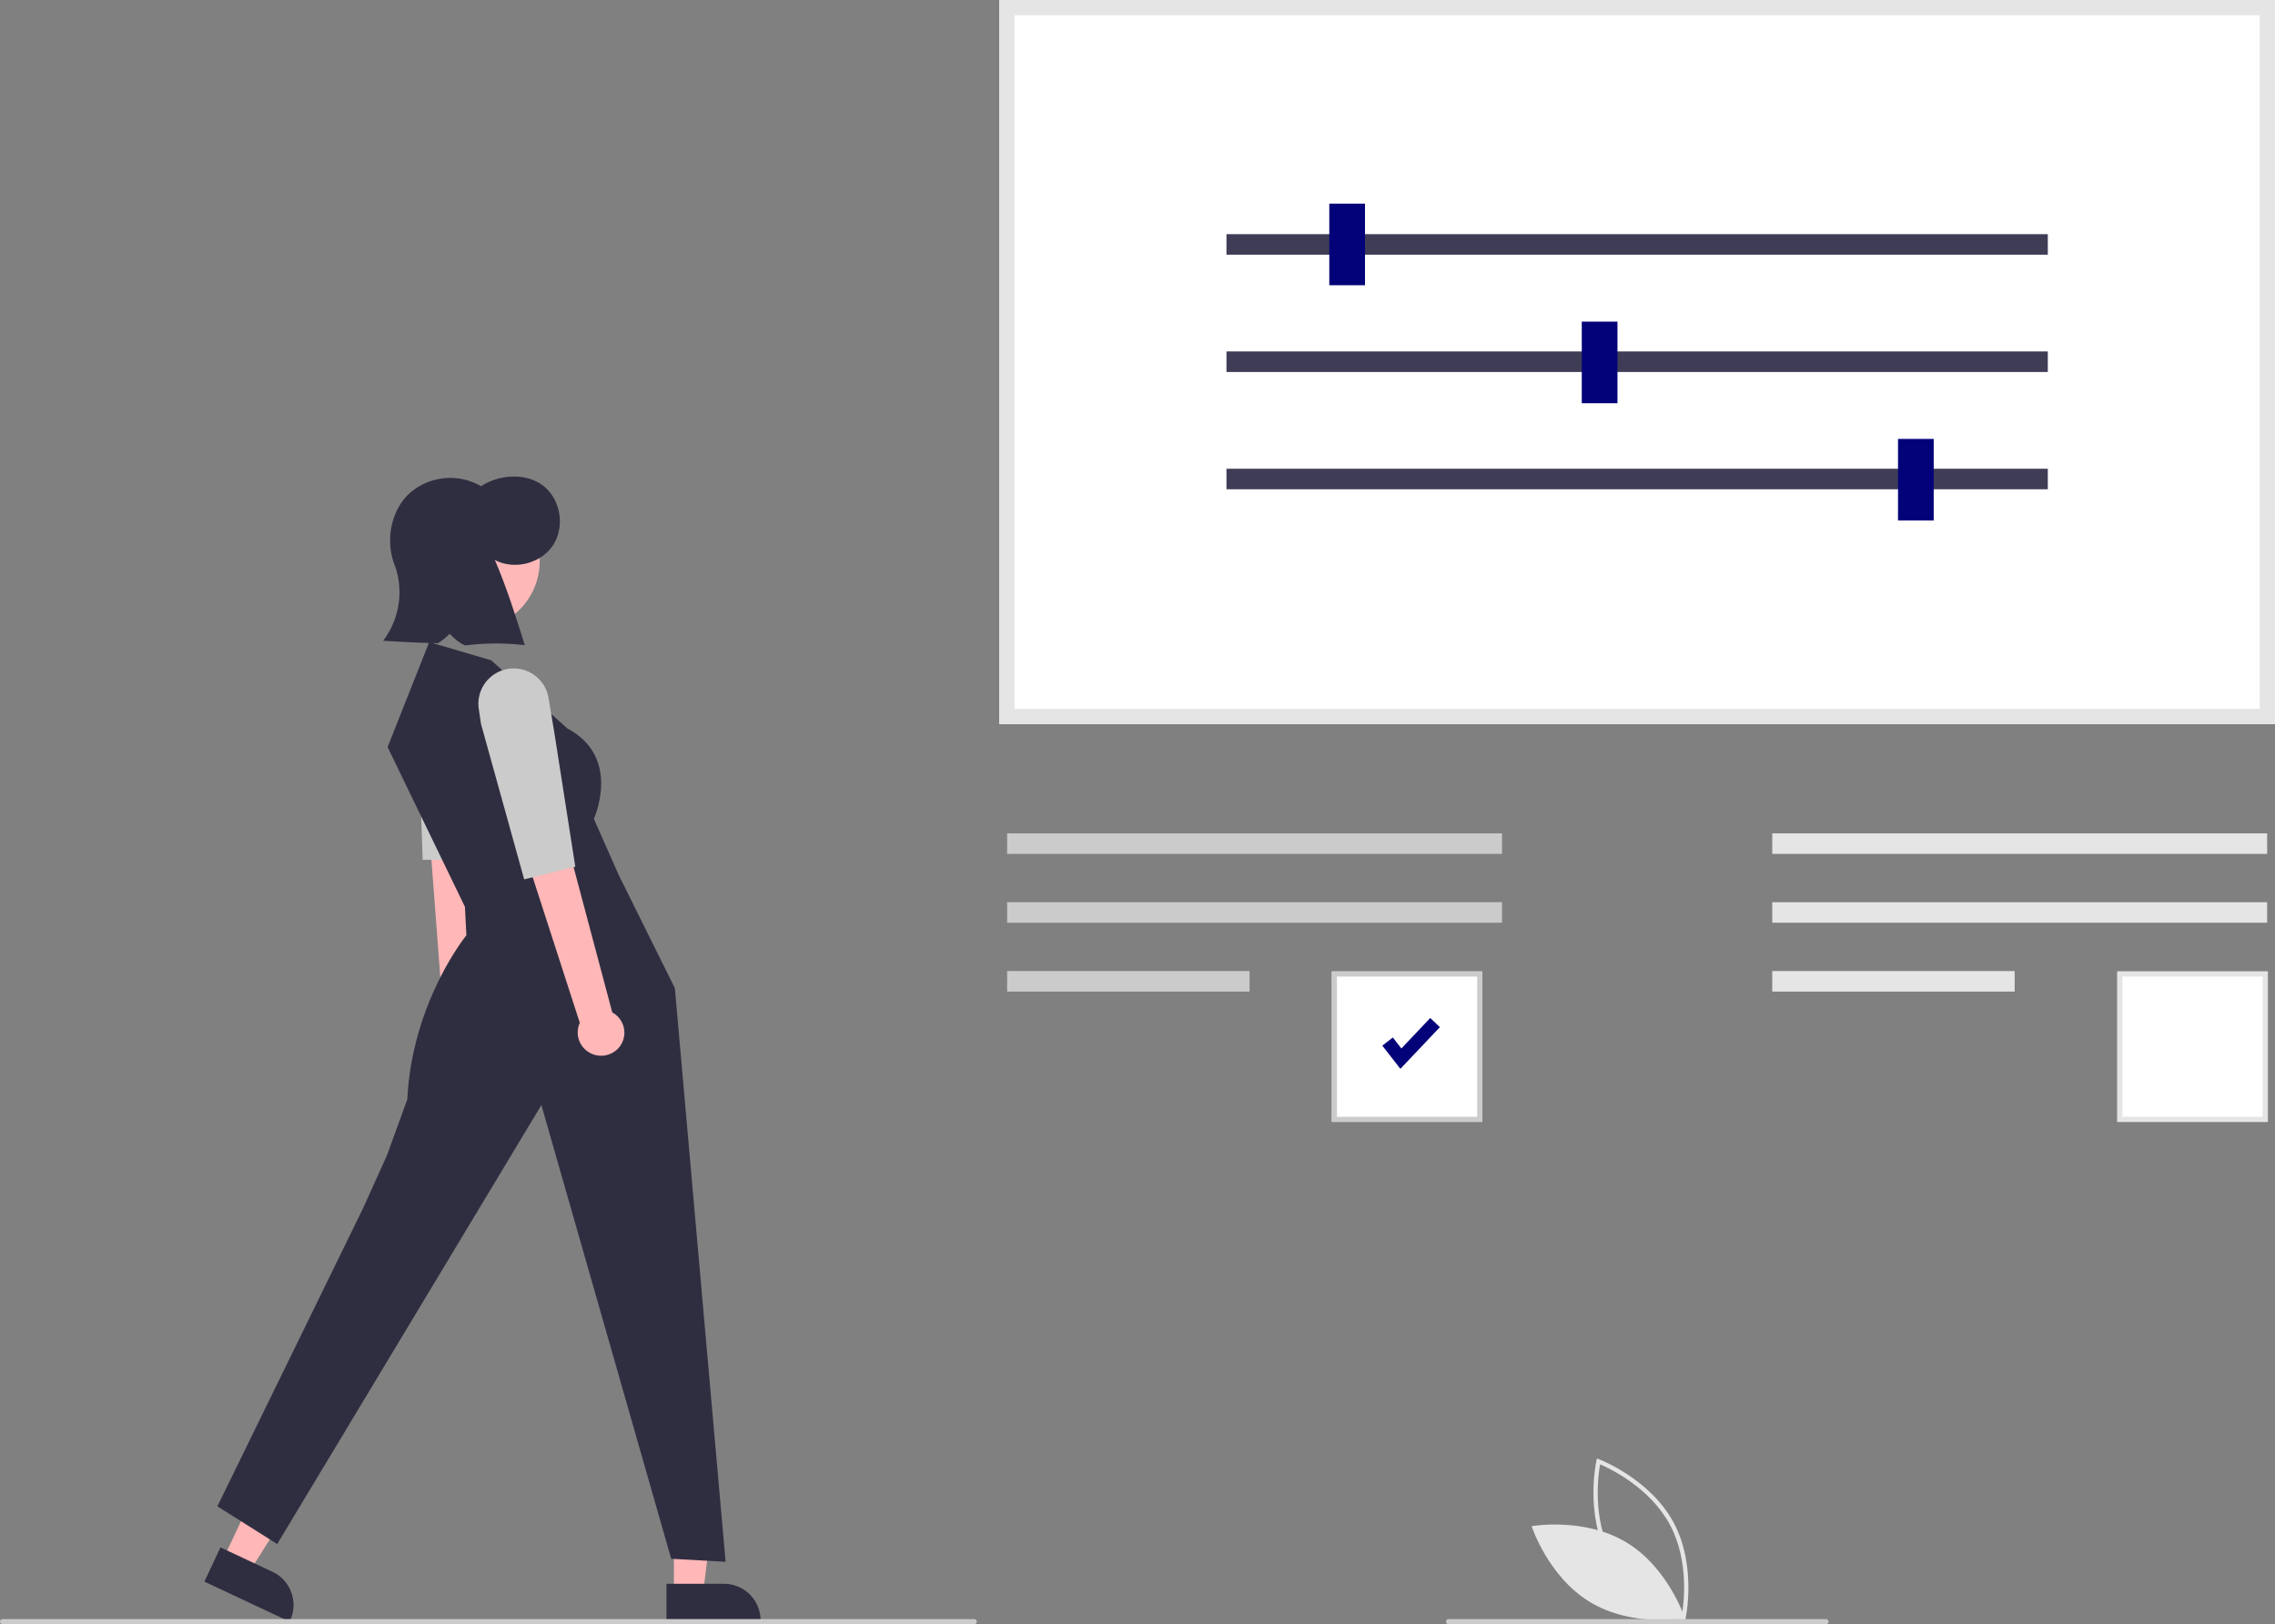 <svg xmlns="http://www.w3.org/2000/svg" data-name="Layer 1" width="892.043" height="637" viewBox="0 0 892.043 637" xmlns:xlink="http://www.w3.org/1999/xlink"><rect x="0" y="0" width="892.043" height="637" fill="#808080" stroke="none"/><path d="M814.649,767.493l-.901-.338c-.198-.075-19.915-7.629-29.151-24.757-9.236-17.129-4.714-37.753-4.667-37.959l.213-.939.901.338c.198.075,19.914,7.629,29.151,24.757,9.236,17.129,4.714,37.753,4.667,37.959Zm-28.573-25.892c7.809,14.482,23.389,21.906,27.337,23.601.751-4.231,3.104-21.341-4.697-35.809-7.801-14.467-23.388-21.902-27.337-23.601C780.627,710.025,778.274,727.133,786.076,741.601Z" transform="translate(-153.978 -131.5)" fill="#e5e5e5"/><path d="M791.655,736.39c16.598,9.986,22.991,29.821,22.991,29.821s-20.519,3.644-37.117-6.342-22.991-29.821-22.991-29.821S775.057,726.404,791.655,736.39Z" transform="translate(-153.978 -131.5)" fill="#e5e5e5"/><path d="M1046.022,415.5H545.8v-284h500.222Z" transform="translate(-153.978 -131.5)" fill="#fff"/><path d="M1046.022,415.5H545.8v-284h500.222Zm-494.222-6h488.222v-272H551.8Z" transform="translate(-153.978 -131.5)" fill="#e5e5e5"/><rect x="480.906" y="91.836" width="322.053" height="8.053" fill="#3f3d56"/><rect x="480.906" y="137.836" width="322.053" height="8.053" fill="#3f3d56"/><rect x="480.906" y="183.836" width="322.053" height="8.053" fill="#3f3d56"/><rect x="521.224" y="79.862" width="14" height="32" fill="#040279"/><rect x="620.224" y="126.138" width="14" height="32" fill="#040279"/><rect x="744.224" y="172.138" width="14" height="32" fill="#040279"/><rect x="394.906" y="326.836" width="194.053" height="8.053" fill="#cbcbcb"/><rect x="394.906" y="353.836" width="194.053" height="8.053" fill="#cbcbcb"/><rect x="394.906" y="380.836" width="95.053" height="8.053" fill="#cbcbcb"/><path d="M735.203,571.5h-59v-59h59Z" transform="translate(-153.978 -131.5)" fill="#fff"/><path d="M735.203,571.5h-59v-59h59Zm-57-2h55v-55h-55Z" transform="translate(-153.978 -131.5)" fill="#cbcbcb"/><path d="M1043.203,571.5h-59v-59h59Z" transform="translate(-153.978 -131.5)" fill="#fff"/><path d="M1043.203,571.5h-59v-59h59Zm-57-2h55v-55h-55Z" transform="translate(-153.978 -131.5)" fill="#e5e5e5"/><path id="bc2b8cae-94aa-4e1c-8c4f-fe8a4409e542-467" data-name="Path 202" d="M703.076,550.695l-7.075-9.1,4.114-3.2,3.35,4.307,11.318-11.946,3.785,3.585Z" transform="translate(-153.978 -131.5)" fill="#040279"/><rect x="694.906" y="326.836" width="194.053" height="8.053" fill="#e5e5e5"/><rect x="694.906" y="353.836" width="194.053" height="8.053" fill="#e5e5e5"/><rect x="694.906" y="380.836" width="95.053" height="8.053" fill="#e5e5e5"/><path d="M340.528,541.419a9.024,9.024,0,0,0,1.5-12.747,9.278,9.278,0,0,0-1.026-1.09l-2.689-118.369-19.407,3.465,8.766,115.878a9.041,9.041,0,0,0,.02,11.233A9.203,9.203,0,0,0,340.528,541.419Z" transform="translate(-153.978 -131.5)" fill="#ffb7b7"/><path d="M335.17,387.367c-.235-.057-.472-.107-.712-.153A13.842,13.842,0,0,0,318.122,399.549l-.54,5.867,2.12,63.317,20.652-.114,4.37-52.938.988-13.88A13.838,13.838,0,0,0,335.17,387.367Z" transform="translate(-153.978 -131.5)" fill="#cbcbcb"/><polygon points="264.245 624.885 275.689 624.884 281.132 580.747 264.243 580.747 264.245 624.885" fill="#ffb7b7"/><path d="M415.305,752.649l22.536-.001h.001a14.362,14.362,0,0,1,14.361,14.361v.467l-36.897.001Z" transform="translate(-153.978 -131.5)" fill="#2f2e41"/><polygon points="87.497 611.492 97.854 616.357 121.547 578.721 106.26 571.542 87.497 611.492" fill="#ffb7b7"/><path d="M240.421,738.37l20.398,9.58.001 0a14.362,14.362,0,0,1,6.893,19.104l-.198.422L234.118,751.792Z" transform="translate(-153.978 -131.5)" fill="#2f2e41"/><circle cx="338.855" cy="351.651" r="26.735" transform="translate(-286.216 348.808) rotate(-61.337)" fill="#ffb8b8"/><path d="M346.581,390.468l-24.314-7.151-16.305,41.191,30.321,62.645.572,11.156s-21.331,26.136-23.17,64.361L305.676,584.697l-9.44,20.882-57.023,116.682,23.461,14.798L366.262,564.893l50.892,177.941,21.343,1.195-19.9-224.974-22.017-44.395-9.745-22.017s11.053-24.116-10.345-35.416Z" transform="translate(-153.978 -131.5)" fill="#2f2e41"/><path d="M367.343,322.299c-6.61-5.442-17.34-4.924-24.751-.111a24.071,24.071,0,0,0-28.263,2.995c-7.388,7.007-9.321,19.103-5.38,28.519a31.43,31.43,0,0,1-4.744,29.099c7.166.418,14.332.836,21.515.957a25.675,25.675,0,0,0,4.587-3.7c2.857,3.076,5.734,4.656,6.308,4.561a94.976,94.976,0,0,1,23.137-.079c-3.646-11.595-7.293-23.19-11.767-33.455,7.534,4.069,17.964,1.497,22.742-5.608C375.506,338.371,373.954,327.741,367.343,322.299Z" transform="translate(-153.978 -131.5)" fill="#2f2e41"/><path d="M396.846,542.133a9.024,9.024,0,0,0-1.539-12.742,9.281,9.281,0,0,0-1.254-.819l-30.448-114.418L345.557,422.086l35.768,110.568a9.041,9.041,0,0,0,2.661,10.913A9.203,9.203,0,0,0,396.846,542.133Z" transform="translate(-153.978 -131.5)" fill="#ffb7b7"/><path d="M355.413,393.66c-.242,0-.484.006-.728.019A13.842,13.842,0,0,0,341.708,409.51l.854,5.83,16.949,61.043,20.046-4.967-8.2-52.481-2.303-13.723A13.838,13.838,0,0,0,355.413,393.66Z" transform="translate(-153.978 -131.5)" fill="#cbcbcb"/><path d="M535.978,768.5h-381a1,1,0,0,1,0-2h381a1,1,0,1,1,0,2Z" transform="translate(-153.978 -131.5)" fill="#cbcbcb"/><path d="M869.978,768.5h-148a1,1,0,0,1,0-2h148a1,1,0,1,1,0,2Z" transform="translate(-153.978 -131.5)" fill="#cbcbcb"/></svg>